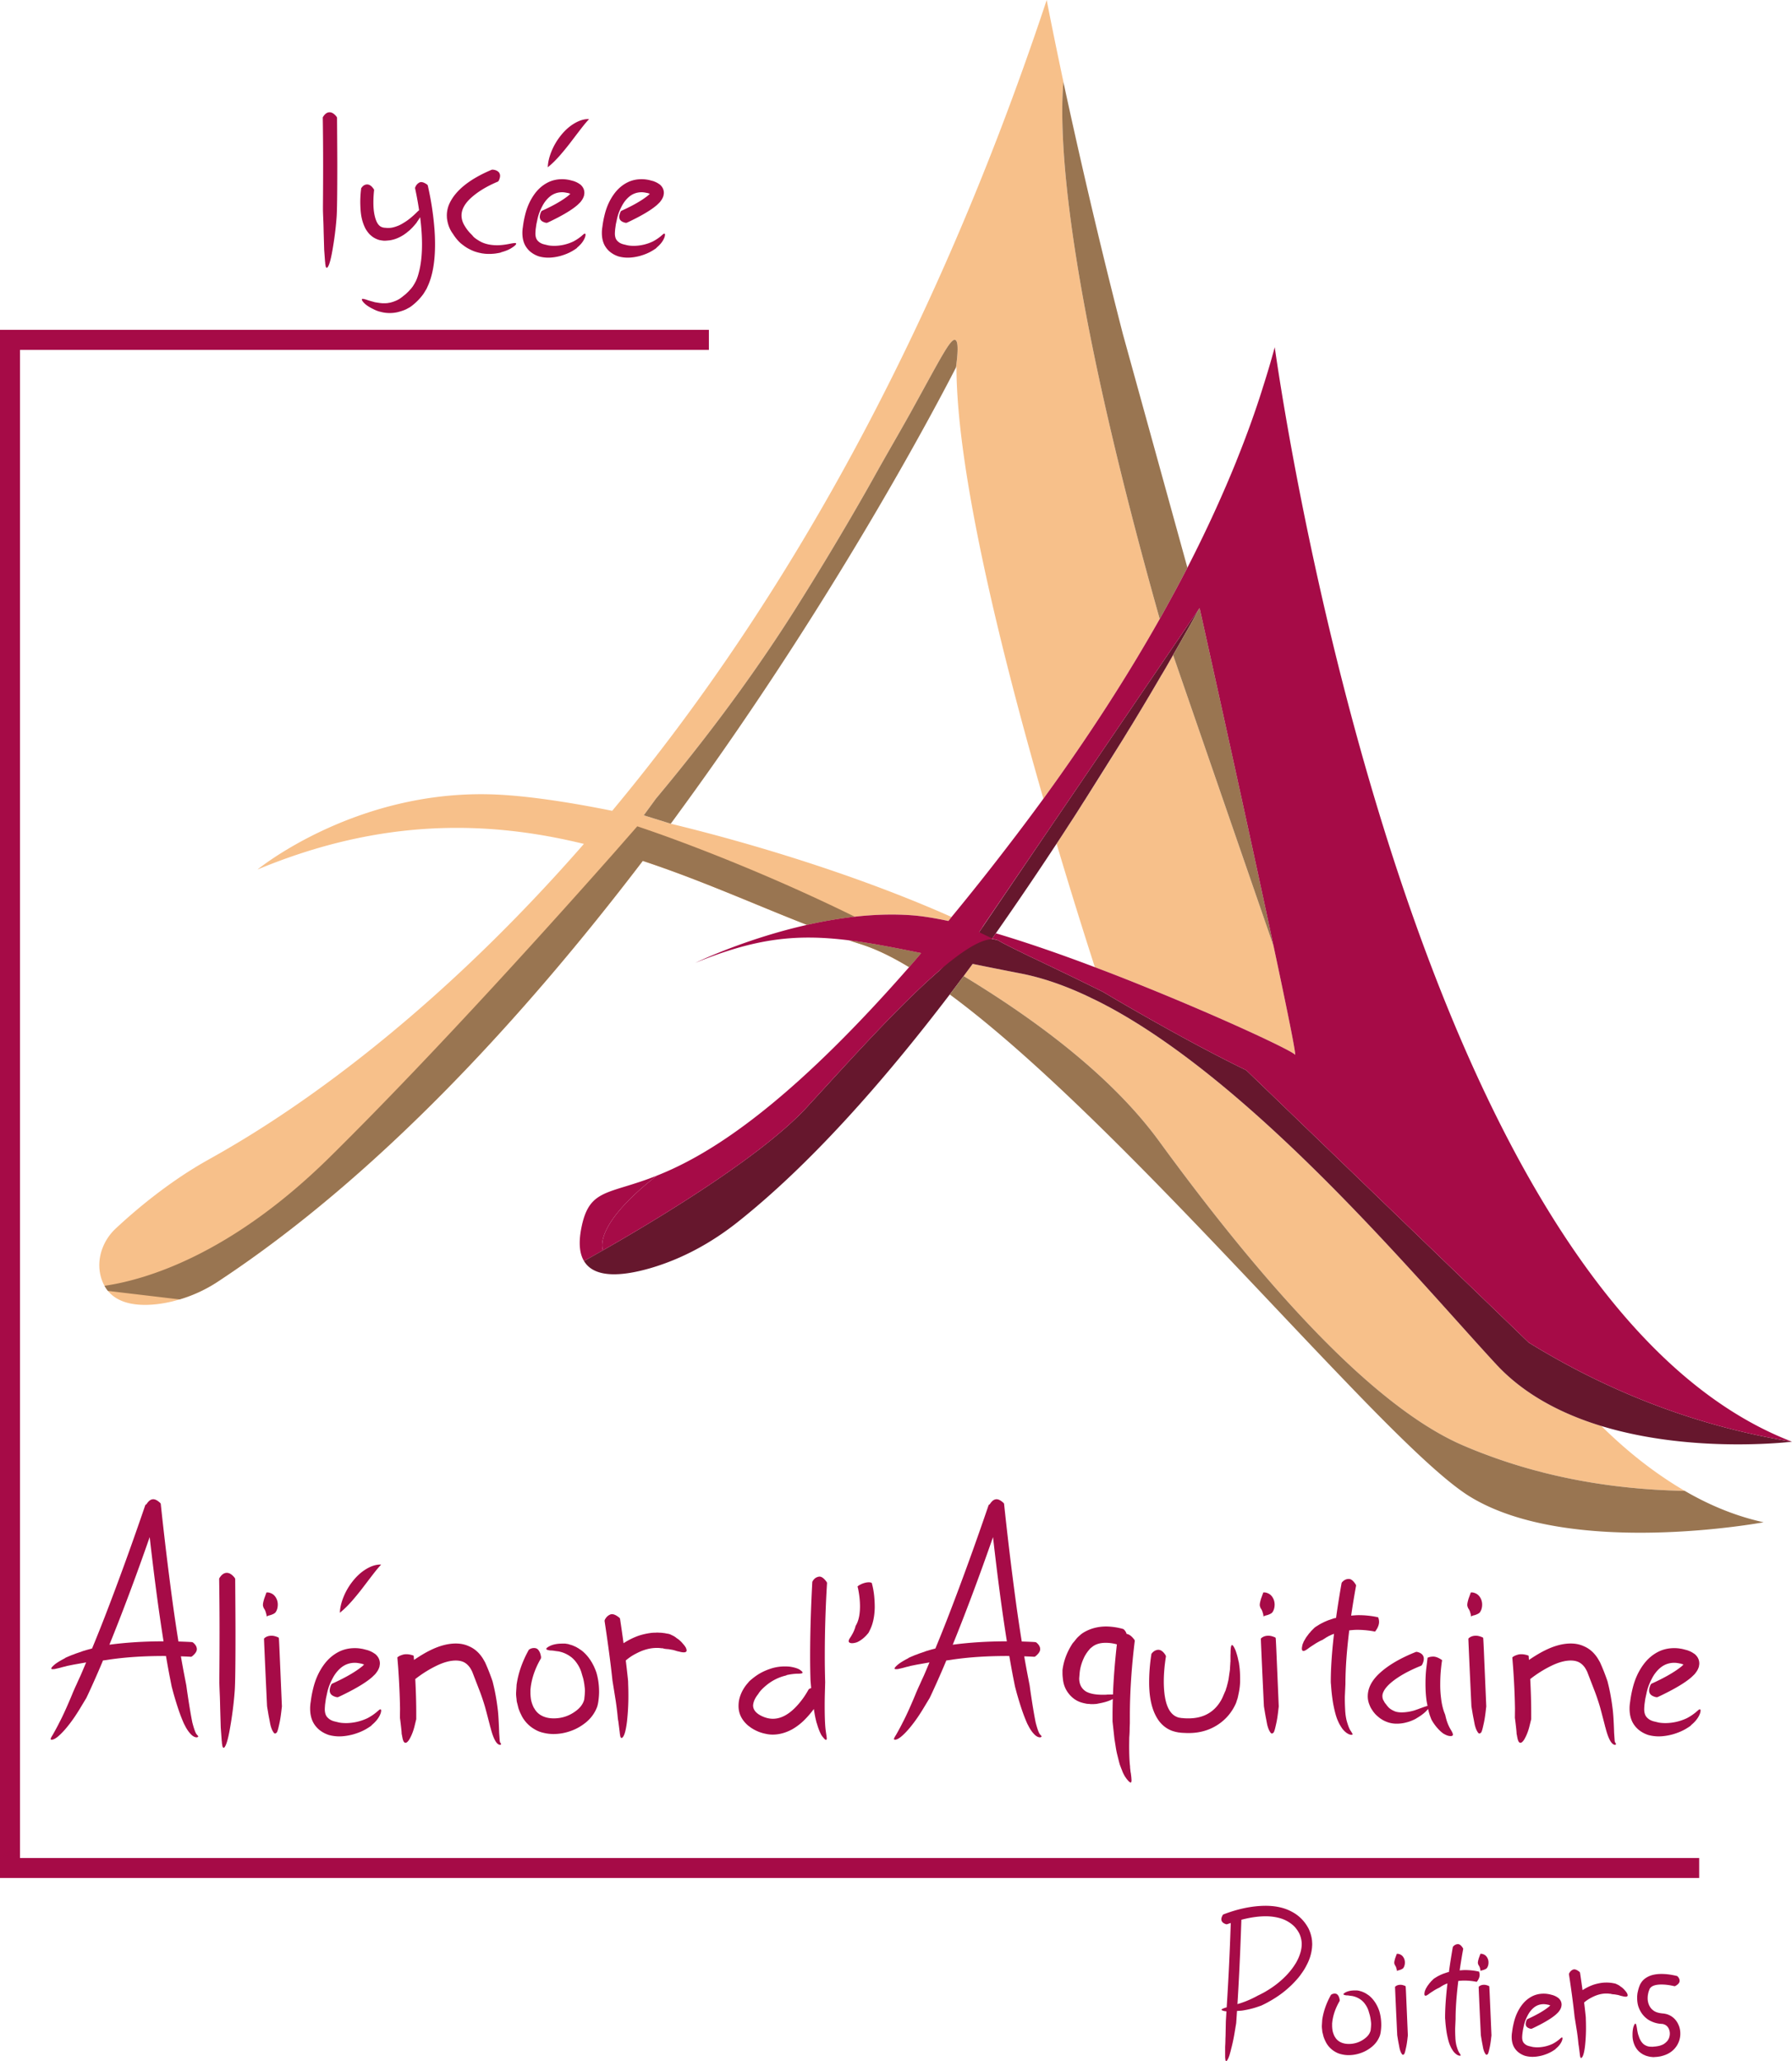 <svg xmlns="http://www.w3.org/2000/svg" width="600" height="689.803" viewBox="0 0 600 689.803"><path d="M288.288 316.028c4.885 1.54 10.306 4.15 16.094 7.663 1.339-1.54 2.71-3.112 4.049-4.718-9.235-1.874-17.031-3.413-24.225-4.283 1.372.468 2.744.903 4.082 1.338zM388.3 207.15C356.412 93.989 354.505 45.773 356.044 27.404v-.067C352.364 10.038 350.456 0 350.456 0c-41.255 124.203-95.527 211.433-145.483 271.36-14.722-2.978-27.738-4.852-37.575-5.388C119.918 263.362 86.224 291 86.224 291c41.825-17.399 77.493-16.328 109.28-8.565C133.369 353.57 79.733 382.48 68.959 388.569c-12.95 7.328-24.058 16.83-30.214 22.586-4.551 4.25-6.692 10.774-4.819 16.696.301.904.636 1.74 1.071 2.476.335.636.736 1.205 1.138 1.707 3.814 4.617 10.606 5.152 16.863 4.383a42.919 42.919 0 0 0 7.127-1.54 47.963 47.963 0 0 0 13.117-6.156c53.468-35.267 102.186-88.434 141.97-140.598 19.54 6.457 37.642 14.655 54.974 21.414a147.442 147.442 0 0 1 15.994-2.744h.033c6.324-.702 12.782-.937 19.14-.468 3.546.268 7.628.937 12.179 1.907a37.67 37.67 0 0 0 1.07-1.338c-29.01-12.916-63.606-23.857-94.022-31.218l-9.034-2.811 4.116-5.621c22.083-26.4 36.94-48.082 46.409-63.039 15.492-24.492 26.533-44.468 26.533-44.468 3.982-7.16 8.131-14.22 12.113-21.347 10.071-18.202 13.484-25.162 15.09-24.627.77.268 1.238 2.209.268 9.202l.167-.335c0 35.535 15.191 96.365 29.11 144.68 15.66-21.514 28.475-41.623 38.947-60.16zm167.902 286.784c-6.826-4.684-13.518-10.272-20.042-16.696h-.034c-4.584-1.405-9.134-3.112-13.518-5.186-8.063-3.815-15.525-8.834-21.682-15.492-26.466-28.608-79.868-92.885-130.025-119.787h-.033a101.638 101.638 0 0 0-5.722-2.877l-.033-.034c-7.997-3.848-15.86-6.625-23.49-8.097a1507.019 1507.019 0 0 1-15.96-3.179c-1.003 1.372-2.007 2.71-3.01 4.083 25.763 15.592 50.189 34.296 65.58 55.443 28.71 39.315 52.097 65.146 71.103 81.407 11.811 10.105 21.916 16.53 30.582 20.244a158.464 158.464 0 0 0 8.13 3.245c16.965 6.324 38.78 11.443 66.05 11.945a119.731 119.731 0 0 1-7.896-5.019zM380.637 239.807c-.87 1.438-1.74 2.91-2.677 4.383-.736 1.204-1.505 2.476-2.275 3.714a1146.106 1146.106 0 0 1-12.38 19.708c-.569.87-1.138 1.773-1.706 2.677a356.298 356.298 0 0 1-3.882 6.022c-.602.937-1.204 1.874-1.84 2.844l-2.108 3.213a1884.036 1884.036 0 0 0 12.815 41.323 644.268 644.268 0 0 1 16.094 6.29c27.07 10.908 49.956 21.682 50.893 22.987.502.67-1.406-9.068-4.517-23.89-.803-3.815-1.673-7.964-2.61-12.38l-33.66-97.469-.704 1.205a235.515 235.515 0 0 1-3.212 5.52c-.067.067-.1.168-.167.268a368.358 368.358 0 0 1-1.84 3.145 760.228 760.228 0 0 1-6.224 10.44z" fill="#f7c08a"/><path d="M201.895 418.449a542.1 542.1 0 0 1-6.358 3.58c-1.438-2.376-1.873-5.889-.936-10.807 2.61-13.686 8.933-11.243 25.328-17.768-22.016 17.165-18.034 24.995-18.034 24.995z" fill="#a60b47"/><path d="M511.867 449.332l-94.524-91.077-.1-.067-.034-.034c-21.682-10.506-47.915-26.199-47.915-26.199-9.301-4.617-17.8-8.666-24.191-11.71-.034-.034-.067-.034-.1-.034-5.153-2.51-8.9-4.35-10.507-5.32-.686-.41-1.527-.533-2.45-.507l.175-.296c.134-.201.267-.402.401-.57.268-.4.536-.769.803-1.17a1269.862 1269.862 0 0 0 22.452-33.193c.636-.97 1.238-1.907 1.84-2.844a356.298 356.298 0 0 0 3.882-6.022c.568-.904 1.137-1.807 1.706-2.677 3.547-5.621 7.83-12.414 12.38-19.708.77-1.238 1.54-2.51 2.275-3.714.937-1.472 1.807-2.945 2.677-4.383a760.227 760.227 0 0 0 6.224-10.44 368.36 368.36 0 0 0 1.84-3.145c.067-.1.1-.2.167-.268 1.104-1.84 2.175-3.68 3.212-5.52 1.54-2.677 2.911-5.053 4.083-7.161 3.178-5.554 5.052-9 5.42-9.67l-5.688 8.298-4.417 6.492-39.482 58.019-22.987 33.828c-.235.368-.502.77-.77 1.137l-.402.603-13.5 13.02.013-.006a201.322 201.322 0 0 0-3.31 2.946c-13.149 11.978-28.875 29.578-40.92 42.661-16.597 18.035-56.815 41.524-74.583 51.428 3.58 6.023 13.317 4.986 22.385 2.342 10.473-3.078 20.143-8.365 28.742-15.124 24.46-19.306 49.12-47.278 71.336-76.422 1.573-2.041 3.112-4.115 4.651-6.156 1.004-1.372 2.008-2.71 3.012-4.083a1507.021 1507.021 0 0 0 15.96 3.179c7.629 1.472 15.492 4.25 23.489 8.097l.033.034c1.874.87 3.815 1.84 5.722 2.877h.033c50.157 26.902 103.559 91.179 130.025 119.787 6.157 6.658 13.619 11.677 21.682 15.492 4.384 2.074 8.934 3.78 13.518 5.186h.034c30.75 9.369 63.841 5.253 63.841 5.253-34.33-5.52-63.942-18.236-88.133-33.159z" fill="#66172d"/><path d="M221.77 279.457c-5.354-1.908-8.399-2.911-8.399-2.911s-2.777 3.178-7.561 8.632c-16.898 19.106-59.09 66.284-95.395 102.086-33.392 32.925-61.9 41.09-75.418 43.063.335.636.736 1.205 1.138 1.707l23.99 2.844a47.963 47.963 0 0 0 13.117-6.157c53.468-35.267 102.186-88.434 141.97-140.598 19.54 6.457 37.642 14.655 54.974 21.414a147.442 147.442 0 0 1 15.994-2.744c-27.337-13.45-52.03-22.886-64.41-27.336zm66.518 36.571c4.885 1.54 10.306 4.15 16.094 7.663 1.339-1.54 2.71-3.112 4.049-4.718-9.235-1.874-17.031-3.413-24.225-4.283 1.372.468 2.744.903 4.082 1.338zm275.81 182.925c-27.27-.502-49.086-5.621-66.05-11.945a158.464 158.464 0 0 1-8.131-3.245c-8.666-3.715-18.77-10.139-30.582-20.244-19.006-16.261-42.394-42.092-71.102-81.407-15.392-21.147-39.818-39.851-65.582-55.443-1.539 2.04-3.078 4.115-4.65 6.156 40.452 29.813 93.754 89.304 132.5 129.49 7.797 8.13 15.024 15.458 21.415 21.581 8.23 7.897 15.124 13.82 20.176 16.931 33.66 20.712 98.405 8.633 98.405 8.633-9.034-1.975-17.834-5.521-26.4-10.507zm-335.97-228.129c54.07-74.013 88.802-141.703 91.914-147.759.033-.033.033-.067.033-.1.97-6.993.502-8.934-.268-9.202-1.606-.535-5.019 6.425-15.09 24.627-3.982 7.127-8.13 14.187-12.113 21.347 0 0-11.041 19.976-26.533 44.468-9.47 14.957-24.326 36.639-46.409 63.039l-4.116 5.621 9.034 2.81c1.205-1.605 2.376-3.245 3.547-4.851zm165.09-72.608a501.953 501.953 0 0 0 4.35-8.231l-21.515-77.861-.033-.1c-9.001-34.966-15.66-64.645-19.976-84.62-1.539 18.369.368 66.585 32.255 179.746a658.233 658.233 0 0 0 4.92-8.934zm-.435 21.013l33.66 97.469c-9.2-43.13-24.023-109.782-24.76-113.095-.033-.1-.033-.134-.033-.134l-.067.1v.034c-.368.67-2.242 4.116-5.42 9.67a2877.6 2877.6 0 0 1-3.38 5.956z" fill="#997551"/><path d="M286.462 544.174l-.065.294a11.372 11.372 0 0 1-1.318 2.931l-.066.134-.658 1.02c-.133.307-.198.539-.198.693 0 .415.351.647 1.054.689.482 0 .956-.075 1.416-.229h.033c.065 0 .284-.088.659-.264 1.053-.55 2.03-1.327 2.93-2.337l.56-.66.362-.725c1.075-2.062 1.647-4.63 1.712-7.705 0-3.16-.328-5.895-.987-8.198v-.066l-.165-.065a2.228 2.228 0 0 0-.823-.134c-.703 0-1.46.167-2.273.497-.723.326-1.196.6-1.415.82l-.1.101.166.624c.438 2.088.658 4.085.658 5.993 0 2.568-.407 4.61-1.219 6.127l-.263.46zm-9.63-14.622a.55.55 0 0 0-.117-.196c-.835-1.14-1.612-1.712-2.338-1.712-.13 0-.263.023-.395.065-.768.176-1.382.637-1.843 1.382-.067.088-.12.21-.165.363-.484 9.022-.725 17.276-.725 24.762 0 2.963.044 5.721.132 8.266l.198 2.304c.006.063.013.116.02.178-.194.062-.387.121-.58.217a.684.684 0 0 0-.231.2h-.033c-1.295 2.369-2.843 4.457-4.643 6.254-2.415 2.395-4.862 3.591-7.342 3.591-1.208 0-2.46-.307-3.755-.921-1.91-.925-2.864-2.108-2.864-3.559.087-1.186.615-2.392 1.58-3.62l.296-.428c.418-.68 1.175-1.494 2.273-2.438 1.998-1.712 4.247-2.875 6.75-3.49.242-.065.363-.11.363-.134l-.034-.032c1.47-.308 2.728-.461 3.77-.461s1.566-.121 1.566-.363c0-.196-.242-.47-.726-.82-.593-.464-1.603-.823-3.029-1.088-.549-.111-1.307-.163-2.272-.163-1.273 0-2.58.173-3.918.526-2.284.656-4.27 1.614-5.96 2.865-.967.722-1.659 1.304-2.075 1.745l-.263.327c-1.384 1.539-2.338 3.26-2.866 5.172-.219.81-.328 1.69-.328 2.634 0 2.503 1.063 4.676 3.194 6.519l.889.66a13.294 13.294 0 0 0 5.038 2.108 10.15 10.15 0 0 0 2.304.26c2.174 0 4.359-.59 6.553-1.777a19.705 19.705 0 0 0 4.182-3.228 31.422 31.422 0 0 0 3.051-3.565c.165 1.05.333 2.034.506 2.876.307 1.34.482 2.01.526 2.01.417 1.492.912 2.763 1.482 3.819.219.35.57.787 1.054 1.317l.165.163c.153.088.274.13.363.13.151 0 .23-.14.23-.427 0-.177-.023-.415-.067-.722l-.263-1.814c-.242-1.69-.363-4.476-.363-8.362 0-1.097.012-2.195.034-3.293l.131-4.676a286.69 286.69 0 0 1-.13-8.728c0-8.185.251-16.354.756-24.497a2.728 2.728 0 0 1-.082-.2zm31.232 34.015a52.984 52.984 0 0 0-.889 1.944l-.428.987c-.395 1.01-1.13 2.735-2.205 5.17-.944 2.107-1.724 3.734-2.338 4.875l-.363.725a96.317 96.317 0 0 1-1.91 3.49c-.044.042-.176.261-.395.657a.278.278 0 0 1-.033.101.647.647 0 0 1-.098.13c-.046.131-.067.262-.067.396 0 .13.11.196.33.196.943 0 2.392-1.098 4.346-3.29 1.712-1.954 3.38-4.271 5.006-6.95l2.305-3.82c.066-.177.142-.34.23-.494a314.718 314.718 0 0 0 4.972-11.194c.105-.25.213-.527.318-.779l.406-.045.725-.098 1.482-.232.263-.032c5.27-.726 11.064-1.088 17.389-1.088.292 0 .541.01.828.01.402 2.339.805 4.604 1.21 6.708l.693 3.49.56 2.107c1.054 3.735 2.041 6.718 2.963 8.956.483 1.167.745 1.745.79 1.745.638 1.34 1.373 2.428 2.206 3.261.637.637 1.274.954 1.912.954.173-.042.294-.091.362-.147.066-.055.098-.104.098-.147a.319.319 0 0 0-.098-.232l-.496-.558c-.396-.572-.856-1.88-1.383-3.918-.548-2.745-1.153-6.388-1.81-10.934l-.2-1.447-.855-4.415a377.47 377.47 0 0 1-.959-5.324c1.163.042 2.317.086 3.364.155.088 0 .17-.026.248-.082.075-.055.124-.081.147-.081 1.052-.856 1.582-1.647 1.582-2.372 0-.504-.177-1-.53-1.48-.438-.53-.77-.82-1.003-.876-.229-.053-1.653-.125-4.264-.213l-.367-.007a553.07 553.07 0 0 1-2.038-13.756 1142.1 1142.1 0 0 1-3.883-32.303c0-.088-.079-.209-.232-.363-.857-.79-1.613-1.186-2.271-1.186-.594 0-1.138.268-1.63.807-.336.367-.515.624-.623.833-.07.053-.15.077-.218.138a.532.532 0 0 0-.23.264c-4.303 12.6-8.66 24.631-13.072 36.09a491.412 491.412 0 0 1-4.72 11.808l-.384.113a39.81 39.81 0 0 0-1.91.526c-.176.065-.362.12-.56.163-.286.089-.56.187-.824.298l-1.744.591-.922.363c-.176.046-.495.166-.956.362-1.163.484-1.745.749-1.745.791h.033l-.098.066c-1.274.66-2.305 1.274-3.096 1.843-.965.77-1.45 1.297-1.45 1.581 0 .176.187.255.561.232l.526-.033 1.713-.395 1.186-.33c.44-.088.921-.21 1.449-.363l1.975-.395 4.116-.726c.038-.003.102-.012.142-.016-.63 1.471-1.255 2.998-1.887 4.43-.791 1.713-1.208 2.635-1.252 2.765zm24.42-49.136c1.521 13.434 3.067 25.063 4.639 34.88h-.013c-6.39 0-12.394.372-18.014 1.117l-.101.016c4.388-10.816 8.88-22.79 13.488-36.013zM151.66 78.271l.263.408a15.54 15.54 0 0 0 1.844 2.284l.47.44c.33.272.79.623 1.375 1.053l.85.556h.029c.057.039.106.068.145.088.04.02.108.059.206.118.096.058.214.115.351.174l.497.265c.118.04.235.087.351.145.118.06.265.118.44.177v.03c.722.252 1.26.42 1.61.496.097.04.448.118 1.054.235.077.04.332.077.76.116l.147.03c.39.039.673.063.85.073.175.01.673.015 1.493.015.116 0 .234-.01.351-.03l.556-.029.175-.03c.137 0 .254-.01.352-.029 1.327-.194 1.99-.341 1.99-.44 1.464-.388 2.636-.877 3.513-1.462.995-.625 1.493-1.093 1.493-1.406 0-.136-.157-.204-.469-.204-.292 0-.83.078-1.609.233-1.64.333-3.055.498-4.244.498-2.422 0-4.421-.478-6.003-1.434-1.19-.702-1.94-1.287-2.253-1.756l-.38-.41c-.86-.82-1.611-1.767-2.255-2.84-.722-1.152-1.083-2.331-1.083-3.542 0-1.795.879-3.581 2.635-5.357 2.36-2.304 5.551-4.294 9.572-5.972.098-.098.155-.166.175-.205a.193.193 0 0 1 .088-.089c.293-.643.44-1.19.44-1.638 0-.39-.128-.771-.38-1.142-.509-.546-1.202-.848-2.08-.907h-.205l-.145.03c-7.26 3.063-11.945 6.771-14.053 11.124a9.597 9.597 0 0 0-.965 4.244l.03.762c.233 2.068.906 3.844 2.019 5.327zm25.879 5.941a8.881 8.881 0 0 0 3.044 1.64l.645.146c.78.155 1.56.234 2.341.234 1.23 0 2.567-.185 4.011-.556 1.6-.449 2.985-1.024 4.156-1.727.995-.604 1.494-.955 1.494-1.053h-.03c1.268-1.035 2.137-2.137 2.606-3.309.155-.39.234-.732.234-1.024 0-.253-.079-.38-.234-.38-.137 0-.38.164-.732.496a.601.601 0 0 0-.206.176 15.386 15.386 0 0 1-2.898 1.96 15.035 15.035 0 0 1-6.498 1.465c-.996-.018-1.767-.107-2.313-.263l-.85-.205c-.877-.196-1.58-.557-2.107-1.083-.409-.37-.683-.86-.819-1.464a4.96 4.96 0 0 1-.117-1.083c0-.273.03-.761.088-1.464l.234-1.668.35-1.61c.274-1.406.801-2.85 1.582-4.334.624-1.248 1.425-2.301 2.4-3.16 1.23-1.074 2.673-1.61 4.333-1.61.371 0 .858.057 1.464.175l.175.044c.039.01.093.014.162.014.068 0 .258.06.57.175h.059c.02.02.107.05.263.089v.029l-.468.469c-2.07 1.697-5.094 3.444-9.075 5.24a.99.99 0 0 0-.175.205.39.39 0 0 1-.059.087c-.292.665-.44 1.23-.44 1.699 0 .8.41 1.376 1.23 1.727.429.194.81.292 1.141.292.137 0 1.3-.557 3.485-1.668 3.044-1.581 5.308-3.026 6.792-4.333l.848-.82c0-.02.02-.044.058-.073a.554.554 0 0 0 .118-.13c.312-.411.487-.656.526-.733a4.92 4.92 0 0 0 .644-1.464c0-.098.01-.19.03-.28a2.381 2.381 0 0 0 .058-.54c0-1.093-.459-2.029-1.376-2.81l-.321-.206a5.647 5.647 0 0 0-.513-.322.784.784 0 0 1-.16-.086 6.882 6.882 0 0 0-.703-.324l-.088-.028c-.273-.117-.435-.176-.484-.176s-.083-.01-.101-.03l-.673-.174c-.508-.138-.86-.216-1.056-.236a11.037 11.037 0 0 0-1.96-.174c-1.698 0-3.25.341-4.655 1.024-1.737.86-3.22 2.108-4.45 3.746-1.56 2.09-2.673 4.539-3.337 7.35a31.503 31.503 0 0 0-.703 3.834 11.557 11.557 0 0 0-.175 2.02c0 1.502.272 2.82.82 3.951a7.55 7.55 0 0 0 1.815 2.313zm200.695 494.141l.066-1.647v-2.47c0-7.748.548-16.122 1.646-25.124a.509.509 0 0 1-.049-.164.31.31 0 0 0-.081-.163c-.046-.046-.069-.079-.069-.101-.872-1.15-1.718-1.753-2.537-1.863a3.376 3.376 0 0 0-.819-1.395 5.864 5.864 0 0 0-.28-.232.223.223 0 0 0-.115-.033 22.028 22.028 0 0 0-5.565-.823c-2.13 0-4.107.385-5.927 1.153-1.252.55-2.196 1.118-2.833 1.712l-.66.592-.396.395c-.326.396-.646.79-.954 1.186l-.493.559c-1.889 2.856-3.03 5.862-3.424 9.025v1.085c0 .46.042 1.042.13 1.745.2 2.372 1.163 4.391 2.899 6.058.986.925 2.097 1.571 3.326 1.944.46.13.751.21.872.232.121.02.38.075.775.163l.624.066c.242 0 .493.023.758.065h1.088a6.27 6.27 0 0 1 .624-.033l.2-.032c.372-.043.558-.075.558-.098 1.82-.307 3.294-.726 4.411-1.252.223-.102.4-.195.585-.29-.054 1.792-.091 3.566-.091 5.296v2.206l.627 5.76.526 3.327c.046.264.089.506.131.725.046.22.088.435.134.64.042.21.235.99.575 2.34.34 1.35.533 2.013.575 1.993.134.396.275.778.428 1.15l.2.494c.241.703.614 1.45 1.12 2.242l.066.065c.196.33.477.693.84 1.085.362.395.64.604.84.627.195 0 .293-.265.293-.79l-.065-.955c-.043-.372-.098-.823-.163-1.35l-.098-.46a13.086 13.086 0 0 0-.102-.892 7.18 7.18 0 0 1-.065-.987c-.196-1.513-.294-3.842-.294-6.98l.032-2.669c.085-1.03.131-2.072.131-3.127zm-5.588-11.258l-1.888.03c-.154.043-.68.066-1.578.066-2.418 0-4.27-.363-5.565-1.088-1.516-.964-2.274-2.434-2.274-4.411l.13-1.582c.154-1.973.749-3.96 1.781-5.96l.526-.856.298-.395c0-.043.186-.285.559-.722.176-.223.33-.396.46-.53.043-.02.177-.13.396-.327l.065-.035c1.14-.987 2.69-1.48 4.643-1.48 1.31 0 2.555.185 3.754.517-.664 5.855-1.105 11.453-1.307 16.773zm-152.766-15.578c.681 0 1.163.032 1.449.098.505 0 .8.045.889.134l.626.098.658.065c.154 0 .29.01.412.033.12.022.5.088 1.137.196.394.068.91.209 1.547.428.087 0 .147.013.181.036.033.02.082.036.147.049.067.01.128.02.182.032.055.01.093.017.116.017h.032c.659.196 1.22.294 1.68.294.635 0 .954-.22.954-.657 0-.242-.11-.591-.328-1.055h-.033c-.132-.262-.353-.57-.66-.922l-.591-.69a10.385 10.385 0 0 0-1.285-1.153 3.07 3.07 0 0 1-.593-.412 5.903 5.903 0 0 0-.921-.607l-1.088-.53-.494-.163c-.153 0-.286-.023-.395-.065l-.626-.098a1.4 1.4 0 0 0-.428-.085 4.009 4.009 0 0 1-.591-.082h-.1a9.908 9.908 0 0 0-1.12-.065.7.7 0 0 1-.23-.033c-.418 0-.702.01-.856.033h-.692c-.044.022-.187.032-.428.032-1.448.154-2.887.451-4.314.889-1.961.66-3.719 1.555-5.34 2.604a508.558 508.558 0 0 0-1.18-8.201l-.065-.131c-.088-.154-.154-.232-.198-.232-.944-.768-1.756-1.153-2.436-1.153-.263 0-.516.068-.758.199-.702.33-1.251.898-1.647 1.712a1.1 1.1 0 0 0-.065.395c1.163 7.64 2.042 14.27 2.635 19.89l1.12 6.98c.262 1.823.453 3.365.576 4.626.12 1.262.203 1.892.247 1.892l.46 3.657.033.163v.2c.021.11.038.225.05.346.01.12.027.225.048.31a.865.865 0 0 1 .034.2c.087.568.24.856.461.856l.165-.033c.724-.418 1.284-2.261 1.678-5.532.307-2.833.462-5.597.462-8.3 0-1.689-.022-2.983-.067-3.885l-.032-1.316a328.886 328.886 0 0 0-.774-6.863 16.605 16.605 0 0 1 3.54-2.359c2.326-1.228 4.599-1.842 6.816-1.842zM204.15 84.212a8.88 8.88 0 0 0 3.044 1.64l.645.146c.78.155 1.56.234 2.341.234 1.23 0 2.567-.185 4.011-.556 1.6-.449 2.985-1.024 4.156-1.727.995-.604 1.494-.955 1.494-1.053h-.03c1.268-1.035 2.137-2.137 2.606-3.309.155-.39.234-.732.234-1.024 0-.253-.079-.38-.234-.38-.137 0-.38.164-.732.496a.6.6 0 0 0-.206.176 15.389 15.389 0 0 1-2.898 1.96 15.035 15.035 0 0 1-6.498 1.465c-.996-.018-1.767-.106-2.313-.263l-.85-.205c-.877-.196-1.58-.557-2.107-1.083-.409-.37-.683-.86-.819-1.464a4.956 4.956 0 0 1-.117-1.083c0-.273.03-.761.088-1.464l.234-1.668.35-1.61c.274-1.406.801-2.85 1.582-4.334.624-1.248 1.425-2.301 2.4-3.16 1.23-1.074 2.673-1.61 4.333-1.61.371 0 .858.057 1.464.175l.175.044c.04.01.093.014.162.014.068 0 .258.06.57.175h.059c.02.02.107.05.263.089v.029l-.468.469c-2.07 1.697-5.094 3.444-9.075 5.24a.988.988 0 0 0-.175.205.39.39 0 0 1-.059.087c-.292.665-.44 1.23-.44 1.699 0 .8.41 1.376 1.23 1.727.429.194.81.292 1.141.292.137 0 1.3-.557 3.485-1.668 3.044-1.581 5.308-3.026 6.792-4.333l.848-.82c0-.02.02-.044.058-.073a.555.555 0 0 0 .118-.13c.312-.411.487-.656.526-.733.293-.45.508-.938.644-1.464 0-.098.01-.19.03-.28a2.38 2.38 0 0 0 .058-.54c0-1.093-.459-2.029-1.376-2.81l-.321-.206a5.647 5.647 0 0 0-.513-.322.786.786 0 0 1-.16-.086 6.876 6.876 0 0 0-.703-.324l-.088-.028c-.273-.117-.435-.176-.484-.176s-.083-.01-.101-.03l-.673-.174c-.508-.138-.86-.216-1.056-.236a11.036 11.036 0 0 0-1.96-.174c-1.698 0-3.25.341-4.655 1.024-1.737.86-3.22 2.108-4.45 3.746-1.56 2.09-2.673 4.539-3.336 7.35a31.503 31.503 0 0 0-.703 3.834 11.563 11.563 0 0 0-.176 2.02c0 1.502.272 2.82.82 3.951a7.55 7.55 0 0 0 1.815 2.313zm254.692 487.096c.199.373.418.735.66 1.085l.33.493.46.562c.308.373.788.824 1.448 1.35.284.242.637.483 1.052.722.023 0 .036.013.036.036 1.513.876 3.104 1.317 4.774 1.317.922 0 1.787-.088 2.601-.265.899-.196 1.663-.421 2.287-.676.628-.252 1.088-.461 1.386-.624.294-.164.431-.249.408-.249 1.32-.768 2.366-1.535 3.147-2.303.32-.316.532-.574.721-.82.229 1.017.484 1.918.775 2.663l.33.856.2.362c.48.837 1.052 1.637 1.712 2.405.768.88 1.49 1.546 2.173 2.01l.196.098c.833.483 1.572.712 2.206.69h.134c.395-.043.59-.207.59-.494 0-.307-.218-.823-.656-1.546-.66-1.055-1.176-2.241-1.549-3.558a.39.39 0 0 0-.049-.163.516.516 0 0 1-.049-.232l-.166-.592a.698.698 0 0 0-.033-.183.63.63 0 0 1-.033-.163c0-.033-.032-.137-.098-.314l-.098-.229a1.382 1.382 0 0 0-.134-.362c-.173-.438-.366-1.059-.575-1.86a21.702 21.702 0 0 1-.51-2.816 34.358 34.358 0 0 1-.297-4.676c0-1.889.079-3.594.232-5.12.154-1.526.284-2.53.395-3.013v-.065c-.022 0-.049-.03-.085-.085-.032-.053-.068-.082-.114-.082-.967-.657-1.856-1.01-2.666-1.052-.79 0-1.438.12-1.944.363a.105.105 0 0 0-.066.098l-.395 3.293c-.196 1.578-.294 3.36-.294 5.333 0 1.954.108 3.764.327 5.434.102.738.234 1.343.358 1.987-.363.08-.935.257-1.904.614-.065.023-.12.046-.167.065a.276.276 0 0 1-.13.033 39 39 0 0 1-2.405.856c-1.425.395-2.787.595-4.081.595-.857 0-1.592-.111-2.206-.33-1.12-.461-1.921-1-2.405-1.615a2.193 2.193 0 0 0-.265-.297l-.098-.13v-.033l-.493-.624a2.226 2.226 0 0 1-.363-.562c-.045-.085-.088-.17-.13-.245a3.123 3.123 0 0 0-.134-.216.927.927 0 0 1-.082-.147c-.01-.033-.023-.065-.033-.098a.319.319 0 0 1-.016-.085c-.13-.261-.196-.647-.196-1.15 0-.441.14-.945.428-1.516.568-1.14 1.69-2.35 3.359-3.62 2.411-1.824 5.496-3.48 9.25-4.974l.265-.33c.373-.726.559-1.382.559-1.974 0-.856-.415-1.506-1.252-1.944-.503-.242-.93-.363-1.284-.363l-.13.033c-5.732 2.284-10.055 4.928-12.976 7.937-2.085 2.196-3.127 4.5-3.127 6.914 0 1.056.232 2.098.693 3.127l.196.464zm33.59-30.297a.618.618 0 0 1 .115-.081c.055-.033.202-.082.444-.147l.163-.098c.464-.089.837-.2 1.121-.33l.098-.033c.373-.154.66-.307.856-.46l.232-.2.196-.298c.396-.656.595-1.447.595-2.369 0-.526-.088-1.042-.265-1.548-.395-1.03-1-1.745-1.81-2.14-.506-.242-.954-.363-1.35-.363h-.362l-.79 2.173a.29.29 0 0 1-.034.134.276.276 0 0 0-.032.13c-.22.749-.33 1.33-.33 1.745 0 .177.023.33.065.46l.2.596.163.228c.176.288.28.477.314.579.032.098.065.18.098.245.032.065.058.13.081.199.046.219.088.382.134.493l.066.164v.065c.065.288.098.46.098.53 0 .173-.013.274-.033.294l-.033.032zm26.964 16.498c2.438-1.186 4.61-1.777 6.522-1.777.941 0 1.778.153 2.503.46.899.396 1.69 1.098 2.37 2.108a.92.92 0 0 0 .097.196c.2.31.386.66.562 1.055l2.569 6.653a75.276 75.276 0 0 1 1.646 4.905c.22.748.788 2.908 1.713 6.486.065.33.107.484.13.46.987 3.932 2.085 5.895 3.294 5.895.173-.042.261-.14.261-.294 0-.068-.032-.143-.098-.232-.13-.13-.241-.372-.33-.725l-.196-2.764c-.088-2.899-.219-5.29-.395-7.18-.353-3.117-.833-5.97-1.448-8.56l-.362-1.484a68.702 68.702 0 0 0-2.503-6.355 42.357 42.357 0 0 0-.758-1.317c-1.229-1.931-2.778-3.29-4.644-4.081-1.316-.615-2.787-.922-4.41-.922-2.634 0-5.49.755-8.562 2.271-1.773.864-3.59 1.986-5.426 3.226l-.106-1.383c0-.02-.013-.033-.036-.033a.785.785 0 0 1-.196-.098c-.813-.264-1.549-.395-2.205-.395-.353 0-.68.033-.987.098-.902.242-1.54.526-1.912.856-.088.046-.13.098-.13.167l.261 3.258c.353 4.94.562 9.55.627 13.831l-.032 3.062.13.954c.265 2.173.406 3.506.428 4.003.023.493.056.728.098.706.154 1.032.324 1.741.51 2.124.186.385.412.578.677.578a.936.936 0 0 0 .493-.167c.284-.242.493-.47.627-.69.066-.087.125-.176.18-.264.056-.088.105-.176.147-.265.726-1.294 1.284-2.797 1.68-4.509l.496-2.01v-1.976c0-3.532-.111-7.357-.33-11.474.015-.01.054-.006.066-.018a39.219 39.219 0 0 1 6.98-4.379zm-26.735 13.534l.395 2.373c.111.657.232 1.303.363 1.94.265 1.429.405 2.14.428 2.14.242.922.54 1.638.889 2.141.2.353.405.526.627.526.108 0 .275-.091.494-.278s.483-1.006.79-2.453c.22-.899.399-1.834.543-2.8.144-.965.248-1.788.313-2.468l.131-1.055-.823-19.197c-.111-2.503-.186-3.764-.229-3.787a.26.26 0 0 1-.101-.082c-.02-.033-.043-.049-.066-.049-.833-.372-1.581-.562-2.238-.562-1.01 0-1.823.288-2.437.856-.023.046-.043.072-.066.085-.023.01-.033.036-.033.082 0 .33.164 4.137.494 11.426l.526 11.162zM284.172 314.69h.034c7.194.87 14.99 2.409 24.225 4.283-1.338 1.606-2.71 3.178-4.049 4.718-36.438 41.59-60.83 58.588-77.259 66.585a100.288 100.288 0 0 1-7.194 3.178c-22.016 17.165-18.034 24.995-18.034 24.995 19.674-11.243 53.402-31.72 68.224-47.848 12.046-13.083 27.772-30.683 40.922-42.661 1.907-1.74 3.78-3.38 5.554-4.885 7.997-6.558 14.488-10.205 17.901-8.164 1.606.97 5.354 2.81 10.506 5.32.034 0 .067 0 .1.033 6.392 3.045 14.89 7.094 24.192 11.711 0 0 26.233 15.693 47.915 26.2l.033.033.1.067 94.525 91.077c24.191 14.923 53.803 27.638 88.133 33.16-124.671-47.915-168.972-336.574-173.188-366.286a294.595 294.595 0 0 1-4.049 13.652v.033c-2.375 7.595-5.286 15.693-8.766 24.325v.034c-4.484 11.075-9.87 22.987-16.43 35.735a502.064 502.064 0 0 1-4.349 8.231 657.715 657.715 0 0 1-4.919 8.934c-10.472 18.537-23.287 38.646-38.947 60.16a802.32 802.32 0 0 1-12.28 16.362 833.783 833.783 0 0 1-18.47 23.222c-.334.435-.702.903-1.07 1.338-4.55-.97-8.633-1.64-12.18-1.907-6.357-.469-12.815-.234-19.139.468h-.033a147.45 147.45 0 0 0-15.994 2.744c-19.038 4.283-34.33 11.243-37.408 12.715 20.277-8.298 33.895-9.737 51.394-7.562zm44.067-3.313c.268-.368.535-.77.77-1.137l-.034-.034 23.02-33.794 39.483-58.02 4.417-6.49 5.688-8.299.034-.067c.033 0 .033-.033.033-.033 0 .033.033.067.033.1.803 3.647 18.738 84.219 27.37 125.474 3.112 14.823 5.02 24.56 4.518 23.89-.937-1.304-23.824-12.078-50.893-22.986a644.43 644.43 0 0 0-16.094-6.29c-11.31-4.283-22.753-8.265-33.159-11.343-.267.401-.535.77-.803 1.17-.134.168-.267.369-.401.57-1.439-.703-2.911-1.406-4.384-2.108l.402-.603zm122.242 252.158c0-5.254.457-11.276 1.273-17.896.873-.094 1.75-.18 2.677-.18 1.667 0 3.36.143 5.072.427l.856.164.065-.065c.066-.023.098-.056.098-.099.507-.66.856-1.33 1.056-2.009.107-.373.163-.712.163-1.02 0-.594-.098-1.11-.297-1.548-.02-.043-.053-.066-.098-.066l-.987-.2a30.753 30.753 0 0 0-5.434-.492c-.884 0-1.695.094-2.532.154a276.59 276.59 0 0 1 1.643-10c0-.196-.042-.34-.13-.428-.749-1.228-1.517-1.843-2.308-1.843-.833 0-1.568.35-2.205 1.053-.065.065-.13.166-.196.297a319.17 319.17 0 0 0-1.856 11.685c-.219.056-.465.076-.68.137l-1.745.591a2.647 2.647 0 0 0-.428.164 1.445 1.445 0 0 1-.166.068c-.066.02-.128.043-.18.066a.318.318 0 0 0-.114.065l-.497.196-1.317.66-.46.265-1.416.889-.362.326-1.02 1.023c-.134.196-.31.405-.529.624-.13.154-.21.242-.229.265a.34.34 0 0 0-.065.098c-.023.046-.288.395-.79 1.055-.507.857-.782 1.34-.824 1.448-.023 0-.033.013-.033.033a.473.473 0 0 0-.065.199c-.265.568-.396.964-.396 1.183-.023.023-.032.055-.032.101l-.069.395c-.02.131-.033.262-.033.393 0 .549.187.823.562.823.35 0 .997-.372 1.941-1.118l.726-.493a.397.397 0 0 0 .163-.101l1.317-.856c.53-.307 1-.569 1.418-.788l.493-.232.428-.196.066-.068a.267.267 0 0 0 .098-.066.457.457 0 0 1 .134-.065l1.02-.66c.176-.066.33-.15.46-.262l1.12-.526.82-.317c-.714 6.124-1.084 11.517-1.084 16.123l.033.624.032.1c.112 1.974.34 4.072.693 6.288.438 2.395.912 4.228 1.415 5.499l.46 1.055c.243.484.41.791.497.922l.098.13c.043.131.108.242.197.33 0 .024.013.043.032.066a.339.339 0 0 1 .066.098c.199.353.483.725.856 1.12l.33.33c.219.177.385.318.493.429l.758.46.494.164c.065.046.232.065.493.065h.134c.13-.02.196-.085.196-.196 0-.11-.059-.258-.18-.444-.12-.186-.186-.291-.2-.314a1.603 1.603 0 0 1-.048-.13c-.526-.595-1.052-1.866-1.578-3.82a21.533 21.533 0 0 1-.33-1.88l-.098-1.019-.036-.758a62.649 62.649 0 0 1-.098-3.29v-.925l.199-4.28zm-27.53-22.524a.621.621 0 0 1 .115-.081c.056-.033.203-.082.445-.147l.163-.098c.464-.089.836-.2 1.12-.33l.099-.033c.372-.154.66-.307.856-.46l.232-.2.196-.298c.395-.656.595-1.447.595-2.369 0-.526-.089-1.042-.265-1.548-.396-1.03-1-1.745-1.81-2.14-.507-.242-.954-.363-1.35-.363h-.363l-.79 2.173a.29.29 0 0 1-.033.134.276.276 0 0 0-.033.13c-.219.749-.33 1.33-.33 1.745 0 .177.023.33.066.46l.199.596.163.228c.177.288.281.477.314.579a1.9 1.9 0 0 0 .098.245c.033.065.059.13.082.199.046.219.088.382.134.493l.065.164v.065c.065.288.098.46.098.53 0 .173-.013.274-.033.294l-.032.032zm.23 30.032l.395 2.373c.111.657.232 1.303.363 1.94.264 1.429.405 2.14.428 2.14.241.922.539 1.638.888 2.141.2.353.406.526.628.526.108 0 .274-.091.493-.278s.484-1.006.79-2.453c.22-.899.4-1.834.543-2.8.144-.965.249-1.788.314-2.468l.13-1.055-.823-19.197c-.11-2.503-.186-3.764-.228-3.787a.26.26 0 0 1-.102-.082c-.02-.033-.042-.049-.065-.049-.833-.372-1.582-.562-2.238-.562-1.01 0-1.824.288-2.438.856-.023.046-.042.072-.065.085-.023.01-.033.036-.033.082 0 .33.163 4.137.493 11.426l.527 11.162zM122.445 76.66c.332.528.634.958.907 1.29.118.116.186.204.206.263.428.43.858.8 1.287 1.112a7.86 7.86 0 0 0 1.669.848l.117.03c.253.098.43.151.526.161.098.01.25.035.454.074.206.039.366.062.484.072.118.011.234.024.351.044h.556c.235 0 .702-.04 1.405-.116l.235-.03c1.54-.253 3.063-.869 4.567-1.844l1.024-.732v-.03l.908-.731c.566-.528 1.04-1.01 1.42-1.45s.668-.776.863-1.01v-.029l.235-.322h-.03c.413-.57.75-1.089 1.045-1.58.41 3.227.624 6.257.624 9.075 0 3.65-.352 6.781-1.054 9.397-.39 1.56-.85 2.761-1.376 3.601-.04.077-.073.145-.103.204-.03.06-.073.133-.132.22a9.484 9.484 0 0 0-.175.279c-.118.194-.186.307-.206.336s-.086.121-.204.278a8.72 8.72 0 0 0-.337.44c-.01.017-.277.311-.805.877-.098.117-.194.22-.292.307a10.593 10.593 0 0 0-.351.337 9.329 9.329 0 0 1-1.025.878l-.614.499-.294.204c-.839.683-2.02 1.23-3.542 1.639l-.468.088c-.294.039-.44.068-.44.088-.137.02-.262.03-.38.03a.88.88 0 0 0-.263.029h-1.348l-.116-.03-.44-.029-1.17-.176-.264-.058v.028l-.555-.116a2.619 2.619 0 0 0-.484-.147 5.276 5.276 0 0 1-.542-.145c-.897-.255-1.366-.4-1.405-.44-.703-.235-1.2-.351-1.492-.351-.176 0-.265.069-.265.204 0 .177.128.43.381.761.703.88 1.854 1.698 3.455 2.46.76.39 1.443.663 2.05.82l.82.204c.837.196 1.717.294 2.633.294.897 0 1.776-.098 2.635-.294 1.307-.332 2.332-.693 3.073-1.083l1.113-.615a19.188 19.188 0 0 0 3.397-3.073l.438-.528c.468-.585.751-.975.85-1.171.292-.467.478-.78.555-.936.117-.118.282-.43.498-.936 1.737-3.591 2.606-8.374 2.606-14.345 0-1.64-.059-3.279-.177-4.918a99.755 99.755 0 0 0-2.253-14.784c0-.059-.078-.165-.235-.322-.78-.547-1.434-.82-1.96-.82-.293 0-.548.079-.762.234-.586.351-1.006.879-1.26 1.581-.039.079-.048.147-.029.205v.088c.56 2.546.983 4.955 1.34 7.298-.204.184-.355.304-.608.547-1.658 1.66-3.2 2.899-4.625 3.719a8.93 8.93 0 0 1-.966.555l-.527.265c-1.347.565-2.47.848-3.366.848h-.79l-.06-.03c-.312 0-.575-.02-.79-.058-.136 0-.38-.058-.73-.175-.919-.332-1.621-1.245-2.11-2.737-.487-1.493-.732-3.303-.732-5.43 0-1.464.079-2.88.236-4.245a.545.545 0 0 0-.148-.351c-.682-1.015-1.405-1.523-2.166-1.523-.742 0-1.366.361-1.872 1.083-.098.098-.147.185-.147.263a36.351 36.351 0 0 0-.293 4.392c0 1.093.048 2.205.146 3.336.196 2.186.751 4.138 1.67 5.855zm267.84 477.393l-.032-.098c-.748-1.209-1.558-1.813-2.437-1.813h-.098c-.791.088-1.461.464-2.01 1.12a.841.841 0 0 0-.196.298c-.506 3.27-.758 6.43-.758 9.482 0 5.709 1.14 10.064 3.424 13.074 1.294 1.624 2.866 2.722 4.709 3.293h.033c.66.196 1.075.295 1.251.295.13.065.34.1.627.1.373.086 1.02.141 1.941.164.308.023.726.033 1.252.033 3.578 0 6.76-.882 9.551-2.65 2.787-1.768 4.872-4.19 6.254-7.26l.232-.628.13-.493c.089-.131.21-.536.363-1.22.066-.33.144-.695.23-1.1.087-.409.166-.83.231-1.268l.098-.693c.088-.79.134-1.46.134-2.01v-1.084c0-1.693-.11-3.216-.33-4.578l-.033-.33c-.088-.484-.143-.726-.166-.726v.036a23.64 23.64 0 0 0-.987-3.623c-.506-1.206-.902-1.81-1.186-1.81-.33 0-.493.92-.493 2.764-.023.307-.033.637-.033.99v1.745a8.162 8.162 0 0 0-.065.987c0 .065-.014.12-.033.163 0 .31-.013.506-.033.595 0 .153-.013.398-.033.741-.022.34-.068.696-.133 1.069l-.363 2.503c-.196.879-.34 1.47-.428 1.777-.066.2-.098.34-.098.428l-.131.396c-.088.242-.167.49-.232.741-.065.252-.163.5-.294.742l-.595 1.382a12.996 12.996 0 0 1-1.94 3.258c-2.308 2.833-5.533 4.248-9.682 4.248-.945 0-1.582-.033-1.912-.098-.219 0-.405-.01-.559-.033l-.264-.065h-.18c-.033 0-.226-.043-.575-.13l-.066-.033c-1.8-.595-3.084-2.177-3.855-4.745-.569-1.974-.856-4.398-.856-7.277 0-2.545.241-5.332.725-8.362a.763.763 0 0 0-.098-.297zm-301.097-13.04a.684.684 0 0 1 .115-.082c.053-.033.202-.082.444-.147l.165-.098c.46-.089.833-.2 1.119-.33l.1-.033c.372-.154.658-.307.856-.46l.23-.2.198-.298c.395-.656.591-1.447.591-2.369 0-.526-.086-1.042-.263-1.548-.395-1.03-.998-1.745-1.81-2.14-.506-.242-.956-.363-1.351-.363h-.361l-.79 2.173a.311.311 0 0 1-.034.134.277.277 0 0 0-.032.13c-.22.749-.33 1.33-.33 1.745 0 .177.02.33.065.46l.198.596.165.228c.176.288.28.477.313.579.033.098.066.18.098.245.033.065.06.13.082.199.044.219.088.382.132.493l.066.164v.065c.067.288.1.46.1.53 0 .173-.012.274-.033.294l-.033.032zm56.902 16.497c2.435-1.186 4.608-1.777 6.518-1.777.945 0 1.78.153 2.503.46.9.396 1.691 1.098 2.37 2.108.024.065.056.13.1.196.198.31.384.66.56 1.055l2.57 6.653a74.404 74.404 0 0 1 1.644 4.905c.22.748.791 2.908 1.713 6.486.067.33.11.484.132.46.988 3.932 2.085 5.895 3.292 5.895.176-.042.265-.14.265-.294 0-.068-.035-.143-.1-.232-.13-.13-.242-.372-.328-.725l-.198-2.764c-.088-2.899-.22-5.29-.395-7.18-.352-3.117-.835-5.97-1.45-8.56l-.362-1.484a68.706 68.706 0 0 0-2.502-6.355 45.681 45.681 0 0 0-.758-1.317c-1.23-1.931-2.777-3.29-4.643-4.081-1.317-.615-2.787-.922-4.413-.922-2.633 0-5.488.755-8.56 2.271-1.774.864-3.59 1.986-5.427 3.226l-.106-1.383c0-.02-.011-.033-.032-.033-.023 0-.089-.032-.198-.098-.812-.264-1.547-.395-2.206-.395-.35 0-.681.033-.988.098-.9.242-1.538.526-1.91.856-.088.046-.132.098-.132.167l.264 3.258c.35 4.94.56 9.55.626 13.831l-.034 3.062.132.954c.263 2.173.407 3.506.428 4.003.021.493.054.728.1.706.152 1.032.323 1.741.51 2.124.186.385.411.578.674.578a.931.931 0 0 0 .494-.167c.286-.242.495-.47.625-.69.067-.087.128-.176.182-.264.055-.088.104-.176.148-.265.724-1.294 1.285-2.797 1.68-4.509l.493-2.01v-1.976c0-3.532-.11-7.357-.33-11.474.016-.01.055-.006.067-.018a39.17 39.17 0 0 1 6.982-4.379zm-18.738 16.135c.176-.437.264-.823.264-1.153 0-.284-.088-.428-.264-.428-.154 0-.428.186-.822.562a.64.64 0 0 0-.232.196 17.242 17.242 0 0 1-3.26 2.206 16.931 16.931 0 0 1-7.31 1.646c-1.12-.02-1.986-.12-2.6-.297l-.956-.229c-.988-.219-1.777-.627-2.37-1.218-.461-.415-.77-.964-.922-1.647a5.574 5.574 0 0 1-.132-1.22c0-.306.032-.855.098-1.646l.265-1.875.393-1.81c.307-1.582.9-3.206 1.78-4.876.702-1.405 1.602-2.588 2.7-3.555 1.382-1.206 3.006-1.81 4.872-1.81.418 0 .967.065 1.647.196.088.023.153.039.198.049.044.013.104.016.18.016s.292.066.643.2h.065c.023.022.121.055.298.098v.032l-.528.526c-2.327 1.912-5.73 3.876-10.208 5.895-.11.111-.175.186-.198.232a.423.423 0 0 1-.065.098c-.33.745-.493 1.382-.493 1.908 0 .902.46 1.55 1.382 1.944.483.22.911.33 1.284.33.154 0 1.46-.627 3.92-1.878 3.424-1.778 5.97-3.402 7.639-4.872l.954-.922c0-.023.021-.049.065-.082a.686.686 0 0 0 .133-.15c.351-.46.549-.735.593-.823.328-.503.57-1.052.724-1.647 0-.108.011-.212.032-.31a2.836 2.836 0 0 0 .067-.612c0-1.228-.516-2.28-1.549-3.16l-.36-.231a7.02 7.02 0 0 0-.577-.363.773.773 0 0 1-.182-.098 7.462 7.462 0 0 0-.79-.363l-.098-.032c-.308-.131-.489-.196-.545-.196-.053 0-.093-.013-.114-.033l-.758-.2c-.57-.153-.966-.241-1.184-.26-.726-.135-1.461-.2-2.208-.2-1.91 0-3.654.385-5.234 1.153-1.954.968-3.622 2.37-5.006 4.216-1.757 2.349-3.008 5.103-3.755 8.263a35.06 35.06 0 0 0-.789 4.313 13.034 13.034 0 0 0-.197 2.275c0 1.689.307 3.172.921 4.443.484.968 1.163 1.834 2.042 2.601a10.052 10.052 0 0 0 3.425 1.847l.723.163a13.35 13.35 0 0 0 2.636.265c1.382 0 2.885-.21 4.51-.628 1.8-.503 3.36-1.153 4.676-1.94 1.12-.684 1.68-1.079 1.68-1.187h-.033c1.427-1.163 2.404-2.405 2.93-3.722zM6.692 117.081h230.657v-6.692H0V628.51h568.924v-6.692H6.692V117.081zM177.7 564.623c.416-3.229 1.559-6.434 3.424-9.617l.035-.46c-.133-.834-.342-1.48-.626-1.941a3.043 3.043 0 0 1-.198-.298.922.922 0 0 0-.23-.264c-.309-.33-.747-.494-1.319-.494-.504 0-.986.13-1.447.396-.088.045-.188.12-.298.232-2.172 3.904-3.533 7.812-4.082 11.72 0 .131-.023.523-.066 1.17a78.482 78.482 0 0 0-.1 1.663c0 .55.056 1.206.166 1.974 0 .418.076.879.23 1.385l.428 1.713c.263.702.45 1.173.56 1.414l.592 1.22.232.395a.586.586 0 0 1 .082.147c.032.078.081.15.148.215a10.994 10.994 0 0 0 3.72 3.523 9.54 9.54 0 0 0 2.931 1.186c1.12.284 2.262.428 3.425.428 1.844 0 3.643-.297 5.4-.889 1.865-.595 3.622-1.539 5.268-2.833 1.889-1.493 3.227-3.336 4.018-5.532v-.033c.153-.526.251-.977.296-1.349l.034-.065c0-.134.01-.242.033-.33.153-1.121.23-2.154.23-3.095 0-2.307-.307-4.48-.922-6.522l-.33-.889-.493-1.153-.067-.098a6.411 6.411 0 0 0-.28-.559 3.975 3.975 0 0 1-.18-.33 5.951 5.951 0 0 0-.264-.46l-.197-.298a1.698 1.698 0 0 0-.182-.31 1.176 1.176 0 0 1-.114-.15l-.297-.429a14.116 14.116 0 0 0-2.041-2.238c-.395-.33-.637-.516-.725-.559l-1.087-.725h-.065c-.177-.13-.374-.249-.593-.347s-.407-.18-.56-.245c-.352-.176-.823-.343-1.416-.496l-.495-.164-1.02-.163h-.988c-1.975 0-3.556.372-4.74 1.117-.419.265-.627.484-.627.66 0 .197.317.35.955.461l.33.066c.284 0 .553.01.807.032.251.023.554.066.905.131l1.284.167.856.228c1.229.376 2.382.99 3.457 1.847.133.13.275.26.428.395l.56.591c1.032 1.252 1.757 2.559 2.174 3.918l.46 1.582c.088.219.21.712.363 1.48.11.66.17 1.03.181 1.104.01.079.022.177.033.298.01.12.028.258.049.411.065.396.1.876.1 1.448l-.067 1.219-.165 1.549c-.352 1.359-1.173 2.555-2.469 3.587-2.284 1.824-4.862 2.732-7.74 2.732-1.644 0-3.06-.34-4.245-1.02a5.953 5.953 0 0 1-2.043-1.944l-.263-.428c-.044-.042-.11-.15-.197-.327-.507-1.075-.814-2.074-.923-2.996l-.066-.562-.065-.889v-1.415l.098-.888zM562.274 678.35c-.062-.19-.108-.3-.14-.33a5.062 5.062 0 0 0-.285-.686l-.209-.399c-.817-1.398-1.99-2.342-3.512-2.83l-.566-.14h-.094a1.406 1.406 0 0 0-.259-.072c-1.1-.078-1.957-.235-2.568-.47a4.082 4.082 0 0 1-1.438-.896 1.404 1.404 0 0 1-.235-.199 5.831 5.831 0 0 1-.153-.2 2.214 2.214 0 0 0-.177-.212 5.053 5.053 0 0 1-.307-.496c-.14-.252-.229-.432-.261-.543a5.915 5.915 0 0 1-.294-1 5.731 5.731 0 0 1-.105-1.097c0-.83.134-1.647.399-2.451l.189-.493v-.05l.023-.022c.065-.187.183-.37.356-.543.644-.706 1.87-1.059 3.676-1.059 1.32 0 2.764.19 4.336.566.062 0 .121-.013.177-.036s.088-.036.104-.036c.944-.503 1.422-1.075 1.438-1.719 0-.536-.229-1.03-.683-1.487-.062-.091-.134-.14-.212-.14-1.837-.454-3.559-.683-5.16-.683-.99 0-1.862.088-2.617.258a7.448 7.448 0 0 0-2.899 1.274c-.486.36-.895.785-1.225 1.272s-.549.921-.66 1.297a.497.497 0 0 1-.072.163c-.091.239-.14.386-.14.448a6.9 6.9 0 0 0-.258.944c-.095.347-.167.7-.213 1.059l-.072.709v.918c.033.974.167 1.823.402 2.546.611 1.823 1.663 3.26 3.157 4.313.222.157.418.274.591.353a.53.53 0 0 0 .163.104.21.21 0 0 1 .072.036l.353.167c1.114.516 2.261.8 3.441.846l.19.026c.091 0 .18.007.258.023l.212.046c.124.078.226.117.307.117.013 0 .023.01.023.027.062.013.118.039.163.068h.023c.239.128.464.3.686.52 0 .016.007.023.023.023l.236.284.212.33.235.565a.955.955 0 0 0 .095.281c0 .111.016.213.046.307a4.2 4.2 0 0 1-.14 1.885.496.496 0 0 1-.073.164l-.068.239-.262.447c-.078.157-.18.298-.304.422-.457.52-.96.911-1.51 1.18l-.61.235a1.638 1.638 0 0 0-.248.094.14.14 0 0 1-.082.023c-.52.14-1.157.245-1.912.307h-.117a.712.712 0 0 1-.213.036c-.108.007-.241.01-.398.01l-.47-.023c-.756 0-1.504-.258-2.242-.777a4.47 4.47 0 0 1-.896-.99c-.408-.644-.683-1.255-.823-1.837a.725.725 0 0 1-.095-.225c-.016-.069-.033-.105-.046-.105a9.86 9.86 0 0 1-.212-.85 14.876 14.876 0 0 1-.212-1.179c-.174-1.176-.353-1.764-.543-1.764-.127 0-.284.202-.47.61-.33.755-.497 1.775-.497 3.066v.303c0 1.134.235 2.232.709 3.3.565 1.21 1.366 2.138 2.402 2.781l.212.14.425.24c.032 0 .065.01.104.032.04.026.079.04.118.05.04.006.108.042.203.104l.375.143c.55.17 1.069.298 1.556.376h.166c.174.046.5.072.99.072.013-.016.125-.033.33-.049.265 0 .435-.006.507-.023a.77.77 0 0 1 .176-.023c.124 0 .281-.026.47-.072.158 0 .471-.055.942-.163l.118-.049c.173-.03.45-.108.826-.235 1.87-.628 3.3-1.745 4.29-3.346.723-1.226 1.082-2.513 1.082-3.866 0-.8-.101-1.516-.304-2.143l-.026-.14zM108.13 68.843v1.201c0 .605.05 2.03.147 4.274.038 1.054.067 2.147.087 3.278l.176 5.973.293 4.01c.039.175.059.39.059.644.02.156.039.273.058.352.018.076.03.155.03.233.077.546.224.82.438.82.039 0 .088-.02.147-.058.545-.489 1.093-2.235 1.638-5.24.723-3.981 1.22-7.855 1.494-11.623.156-1.911.235-7.718.235-17.417 0-2.42-.03-7.738-.088-15.956l-.206-.351c-.762-.936-1.521-1.405-2.283-1.405-.82 0-1.542.498-2.166 1.493-.059.079-.093.142-.103.191s-.015.093-.015.13c.079 5.348.118 10.648.118 15.898 0 3.864-.02 8.383-.059 13.553zM25.701 563.567a52.984 52.984 0 0 0-.889 1.944l-.428.987c-.395 1.01-1.13 2.735-2.205 5.17-.945 2.107-1.724 3.734-2.338 4.875l-.363.725a96.317 96.317 0 0 1-1.91 3.49c-.044.042-.176.261-.395.657a.278.278 0 0 1-.033.101.647.647 0 0 1-.098.13c-.046.131-.067.262-.067.396 0 .13.11.196.33.196.943 0 2.392-1.098 4.346-3.29 1.712-1.954 3.38-4.271 5.006-6.95l2.305-3.82c.065-.177.142-.34.23-.494a314.718 314.718 0 0 0 4.972-11.194c.105-.25.213-.527.318-.779l.406-.045.725-.098 1.482-.232.263-.032c5.269-.726 11.064-1.088 17.387-1.088.293 0 .543.01.83.01.403 2.339.805 4.604 1.21 6.708l.693 3.49.559 2.107c1.054 3.735 2.042 6.718 2.964 8.956.483 1.167.746 1.745.79 1.745.637 1.34 1.373 2.428 2.206 3.261.637.637 1.273.954 1.91.954.176-.042.297-.091.362-.147.066-.055.1-.104.1-.147a.32.32 0 0 0-.1-.232l-.493-.558c-.395-.572-.856-1.88-1.384-3.918-.549-2.745-1.152-6.388-1.81-10.934l-.198-1.447-.856-4.415c-.324-1.72-.644-3.498-.96-5.324 1.163.042 2.318.086 3.363.155.089 0 .17-.026.247-.082s.126-.081.149-.081c1.054-.856 1.58-1.647 1.58-2.372 0-.504-.175-1-.526-1.48-.44-.53-.775-.82-1.005-.876-.23-.053-1.652-.125-4.264-.213l-.367-.007a549.676 549.676 0 0 1-2.037-13.756 1142.116 1142.116 0 0 1-3.885-32.303c0-.088-.078-.209-.232-.363-.856-.79-1.612-1.186-2.27-1.186-.594 0-1.138.268-1.631.807-.335.367-.514.624-.622.833-.07.053-.151.077-.218.138a.532.532 0 0 0-.23.264c-4.304 12.6-8.661 24.631-13.072 36.09a491.412 491.412 0 0 1-4.72 11.808l-.384.113a39.81 39.81 0 0 0-1.91.526c-.176.065-.363.12-.56.163-.286.089-.56.187-.824.298l-1.745.591-.921.363c-.177.046-.495.166-.956.362-1.163.484-1.745.749-1.745.791h.033l-.098.066c-1.274.66-2.305 1.274-3.096 1.843-.966.77-1.45 1.297-1.45 1.581 0 .176.187.255.561.232l.526-.033 1.712-.395 1.187-.33c.439-.088.92-.21 1.449-.363l1.975-.395 4.115-.726c.038-.003.102-.012.142-.016-.63 1.471-1.254 2.998-1.887 4.43-.79 1.713-1.207 2.635-1.251 2.765zm24.42-49.136c1.521 13.434 3.068 25.063 4.64 34.88h-.016c-6.388 0-12.392.372-18.013 1.117l-.1.016c4.387-10.816 8.88-22.79 13.488-36.013zm519.002 57.632c-.154 0-.428.186-.823.562a.628.628 0 0 0-.232.196 17.33 17.33 0 0 1-3.258 2.206 16.945 16.945 0 0 1-7.313 1.646c-1.117-.02-1.987-.12-2.601-.297l-.954-.229c-.987-.219-1.778-.627-2.372-1.218-.461-.415-.768-.964-.922-1.647a5.57 5.57 0 0 1-.13-1.22c0-.306.032-.855.097-1.646l.265-1.875.396-1.81c.307-1.582.898-3.206 1.777-4.876.703-1.405 1.601-2.588 2.7-3.555 1.385-1.206 3.008-1.81 4.874-1.81.415 0 .964.065 1.647.196.085.023.154.039.196.049a.67.67 0 0 0 .18.016c.078 0 .29.066.644.2h.065c.023.022.12.055.297.098v.032l-.526.526c-2.33 1.912-5.731 3.876-10.208 5.895a1.201 1.201 0 0 0-.199.232.423.423 0 0 1-.065.098c-.33.745-.494 1.382-.494 1.908 0 .902.461 1.55 1.383 1.944.483.22.911.33 1.284.33.153 0 1.46-.627 3.917-1.878 3.425-1.778 5.974-3.402 7.64-4.872l.957-.922c0-.023.02-.049.066-.082a.785.785 0 0 0 .13-.15c.35-.46.55-.735.592-.823a5.48 5.48 0 0 0 .725-1.647c0-.108.01-.212.033-.31.023-.102.04-.2.049-.298.013-.098.016-.202.016-.314 0-1.228-.516-2.28-1.545-3.16l-.363-.231c-.33-.22-.523-.34-.578-.363a.835.835 0 0 1-.18-.098 7.624 7.624 0 0 0-.79-.363l-.099-.032c-.307-.131-.49-.196-.542-.196-.056 0-.095-.013-.118-.033l-.755-.2c-.571-.153-.967-.241-1.186-.26-.725-.135-1.46-.2-2.205-.2-1.912 0-3.657.385-5.238 1.153-1.954.968-3.62 2.37-5.003 4.216-1.758 2.349-3.01 5.103-3.754 8.263a36.071 36.071 0 0 0-.79 4.313c-.132.749-.2 1.507-.2 2.275 0 1.689.307 3.172.924 4.443.48.968 1.164 1.834 2.04 2.601a10.082 10.082 0 0 0 3.424 1.847l.725.163a13.36 13.36 0 0 0 2.634.265c1.385 0 2.888-.21 4.512-.628 1.8-.503 3.36-1.153 4.676-1.94 1.12-.684 1.68-1.079 1.68-1.187h-.033c1.425-1.163 2.402-2.405 2.93-3.722.174-.437.262-.823.262-1.153 0-.284-.088-.428-.261-.428zM73.447 562.91c0 .68.055 2.284.165 4.806.044 1.186.076 2.415.1 3.69l.197 6.717.328 4.51c.045.199.066.437.066.725.023.176.044.307.067.395.021.089.032.177.032.262.087.614.252.924.494.924.044 0 .1-.022.165-.068.614-.55 1.228-2.513 1.844-5.892.812-4.48 1.371-8.835 1.68-13.073.175-2.15.263-8.682.263-19.592 0-2.722-.033-8.705-.1-17.946l-.23-.395c-.856-1.056-1.712-1.582-2.568-1.582-.922 0-1.734.559-2.436 1.68a.607.607 0 0 0-.116.212.74.74 0 0 0-.017.15c.089 6.016.133 11.976.133 17.88 0 4.346-.023 9.427-.067 15.247v1.35zm15.971 8.132l.394 2.373c.111.657.232 1.303.363 1.94.263 1.429.407 2.14.428 2.14.242.922.538 1.638.889 2.141.197.353.407.526.626.526.109 0 .274-.091.495-.278.218-.186.482-1.006.789-2.453.22-.899.4-1.834.544-2.8.142-.965.246-1.788.312-2.468l.132-1.055-.823-19.197c-.11-2.503-.187-3.764-.23-3.787a.248.248 0 0 1-.099-.082c-.023-.033-.044-.049-.067-.049-.835-.372-1.58-.562-2.238-.562-1.01 0-1.823.288-2.438.856a.19.19 0 0 1-.065.085c-.023.01-.033.036-.033.082 0 .33.165 4.137.494 11.426l.527 11.162zm32.667-45.593c-1.63 1.077-2.984 2.447-4.136 3.933a21.317 21.317 0 0 0-2.826 4.832c-.71 1.728-1.26 3.542-1.33 5.528 1.545-1.23 2.799-2.538 3.988-3.868a91.053 91.053 0 0 0 3.327-4.04l3.102-4.066c1.05-1.353 2.058-2.691 3.406-4.139-2.009-.1-3.921.765-5.53 1.82zm348.54 139.3a.19.19 0 0 1-.071-.058c-.017-.023-.03-.036-.046-.036-.598-.265-1.13-.399-1.604-.399-.723 0-1.304.203-1.742.611-.016.033-.033.053-.05.06-.012.009-.022.028-.022.058 0 .235.118 2.964.353 8.179l.379 7.989.28 1.696c.08.47.168.934.262 1.392.187 1.02.291 1.529.304 1.529.173.66.386 1.173.637 1.532.141.252.291.38.448.38.079 0 .196-.07.353-.203.157-.134.346-.719.565-1.755.157-.644.288-1.31.39-2.003.104-.693.176-1.28.225-1.768l.094-.754-.591-13.737c-.079-1.794-.13-2.696-.163-2.712zm-3.264-6.538c.023.069.05.128.072.177.023.045.043.094.059.14.03.157.062.275.095.353l.045.118v.049c.046.202.072.33.072.375 0 .128-.01.197-.026.213l-.023.023c.017-.013.043-.033.082-.059.04-.023.147-.059.32-.105l.118-.072c.33-.062.598-.14.8-.235l.072-.023c.265-.11.47-.219.611-.33l.167-.14.14-.213c.285-.473.425-1.039.425-1.699 0-.375-.062-.745-.19-1.107-.28-.736-.715-1.249-1.296-1.53-.36-.173-.683-.261-.964-.261h-.262l-.565 1.555a.193.193 0 0 1-.023.095.203.203 0 0 0-.023.095c-.157.536-.235.95-.235 1.248 0 .128.016.235.046.33l.143.425.118.167c.124.202.2.34.222.411zm-29.186-12.69c-1.35-2.576-3.267-4.5-5.75-5.775-2.373-1.27-5.248-1.915-8.624-1.93-4.48.015-9.214.98-14.21 2.897l-.095.07c-.078.08-.118.133-.118.166-.297.532-.447.98-.447 1.343 0 .627.32 1.107.967 1.437.376.19.666.281.87.281l.094-.022c.418-.158.816-.27 1.227-.415l-.165 4.538a857.975 857.975 0 0 1-1.203 23.685c-1.129.329-1.722.598-1.722.802 0 .125.229.255.686.39a5 5 0 0 0 .955.15c-.039.602-.067 1.215-.108 1.816-.062.928-.098 1.63-.105 2.108-.01.48-.02 1.088-.036 1.826s-.032 1.51-.046 2.31l-.049 1.157c0 .47-.016 1.069-.045 1.79l-.023.305c0 .19-.01.356-.026.496v3.37c0 .205.026.503.072.895.045.392.14.591.28.591.128 0 .291-.183.497-.542.281-.504.533-1.157.755-1.958l.023-.117.14-.494c.095-.284.141-.473.141-.565a58.88 58.88 0 0 0 1.274-5.918l.52-3.133c.094-1.323.18-2.702.27-4.062.639-.055 1.294-.051 1.92-.157 1.934-.313 3.691-.754 5.28-1.32l.895-.307a42.466 42.466 0 0 0 2.12-1.058l.615-.353.068-.023c.112-.079.216-.144.32-.19.102-.049.184-.095.246-.14 2.294-1.337 4.32-2.82 6.08-4.457.896-.8 1.886-1.83 2.97-3.085l.707-.895.166-.261c.752-1.004 1.356-1.964 1.814-2.876 1.085-1.964 1.728-4.029 1.93-6.195v-.19c.034-.219.05-.526.05-.918l-.05-.99c-.123-1.353-.502-2.712-1.13-4.078zm-2.522 6.975c-.281 1.415-.847 2.866-1.696 4.36-1.085 1.823-2.454 3.522-4.11 5.103a30.902 30.902 0 0 1-5.294 4.065l-.964.588-.967.52c-.47.251-.941.487-1.415.706l-.778.424-.516.258a31.596 31.596 0 0 1-5.587 2.202c.437-7.01.807-14.494 1.107-22.467l.21-5.767c2.876-.749 5.607-1.163 8.158-1.163 1.886 0 3.676.274 5.372.826.99.347 1.892.8 2.709 1.366.99.676 1.745 1.399 2.264 2.17.268.343.425.572.471.683a.85.85 0 0 1 .046.094c.016.03.032.046.049.046l.163.281a6.67 6.67 0 0 1 .66 1.676c.206.739.307 1.438.307 2.095 0 .647-.062 1.29-.19 1.934zm109.065 14.518a3.331 3.331 0 0 0-.471-.66l-.425-.497a7.329 7.329 0 0 0-.918-.823 2.23 2.23 0 0 1-.425-.294 4.178 4.178 0 0 0-.66-.438l-.777-.376-.353-.117a.738.738 0 0 1-.285-.05l-.447-.068a.931.931 0 0 0-.307-.059 4.045 4.045 0 0 1-.422-.059h-.072a6.626 6.626 0 0 0-.8-.049.513.513 0 0 1-.167-.023c-.297 0-.503.007-.611.023h-.497c-.03.017-.134.023-.304.023-1.039.111-2.068.324-3.088.637a16.898 16.898 0 0 0-3.823 1.865 371.9 371.9 0 0 0-.843-5.87l-.049-.095c-.062-.108-.107-.164-.14-.164-.677-.552-1.258-.827-1.745-.827-.186 0-.37.05-.542.144-.5.236-.896.644-1.177 1.226a.723.723 0 0 0-.049.28c.834 5.467 1.464 10.212 1.886 14.234l.803 4.996a77.16 77.16 0 0 1 .412 3.31c.085.905.144 1.356.177 1.356l.33 2.618.023.117v.14c.016.08.026.16.035.25.007.084.02.16.036.221.013.066.023.111.023.144.062.409.173.611.33.611l.118-.023c.52-.3.918-1.617 1.202-3.96.22-2.026.33-4.006.33-5.937 0-1.21-.016-2.137-.049-2.78l-.022-.945a240.443 240.443 0 0 0-.555-4.909c.696-.61 1.52-1.18 2.535-1.688 1.666-.88 3.29-1.32 4.878-1.32.487 0 .833.022 1.036.071.363 0 .575.03.637.092l.448.072.47.049c.111 0 .21.006.294.023l.814.14c.284.046.654.15 1.108.307.062 0 .108.007.13.023a.295.295 0 0 0 .105.036c.05.007.092.016.13.023.04.01.066.013.082.013h.023c.474.14.873.212 1.203.212.457 0 .683-.156.683-.473 0-.174-.079-.425-.236-.752h-.022zm-83.14 5.372l-.353-.827-.05-.068c-.094-.206-.16-.34-.199-.402s-.081-.14-.13-.236a3.978 3.978 0 0 0-.19-.33l-.14-.212a1.21 1.21 0 0 0-.128-.222.68.68 0 0 1-.085-.108l-.212-.307a10.074 10.074 0 0 0-1.46-1.601c-.282-.235-.455-.37-.517-.402l-.778-.516h-.049a2.234 2.234 0 0 0-.424-.249c-.157-.072-.291-.13-.4-.176a5.326 5.326 0 0 0-1.012-.353l-.356-.118-.729-.117h-.709c-1.412 0-2.542.264-3.392.8-.297.19-.447.347-.447.47 0 .141.228.252.683.33l.235.05c.206 0 .398.006.578.023.18.016.396.045.647.094l.918.118.615.163a7.388 7.388 0 0 1 2.473 1.32c.095.095.196.19.307.285l.402.421c.739.896 1.255 1.833 1.556 2.807l.33 1.13c.062.158.147.51.258 1.06l.13.79.023.213c.007.085.02.183.036.294.046.284.069.627.069 1.035l-.046.873-.117 1.108c-.252.973-.84 1.83-1.768 2.568-1.634 1.304-3.48 1.957-5.539 1.957-1.18 0-2.192-.245-3.039-.732a4.228 4.228 0 0 1-1.46-1.388l-.19-.308a1.084 1.084 0 0 1-.14-.235c-.363-.771-.582-1.483-.66-2.143l-.05-.402-.045-.638v-1.012l.069-.638c.3-2.307 1.117-4.6 2.45-6.881l.026-.327c-.094-.598-.245-1.062-.447-1.392a2.39 2.39 0 0 1-.144-.212.667.667 0 0 0-.163-.19c-.223-.235-.536-.353-.945-.353-.36 0-.705.095-1.035.285a.823.823 0 0 0-.213.163c-1.555 2.797-2.529 5.594-2.921 8.391 0 .095-.016.373-.05.837-.028.464-.051.859-.068 1.189 0 .392.04.863.118 1.415 0 .297.056.627.163.99l.307 1.225c.19.503.324.84.402 1.013l.425.873.164.28a.368.368 0 0 1 .058.108.512.512 0 0 0 .105.154 7.887 7.887 0 0 0 2.663 2.52 6.865 6.865 0 0 0 2.098.849 9.974 9.974 0 0 0 2.45.307 12 12 0 0 0 3.866-.637c1.336-.425 2.594-1.101 3.77-2.026 1.353-1.069 2.31-2.389 2.876-3.96v-.023c.111-.38.18-.7.213-.967l.022-.046c0-.095.007-.173.023-.235.111-.804.167-1.543.167-2.216 0-1.65-.222-3.205-.66-4.666l-.235-.637zm61.387 9.496c-.11 0-.307.133-.588.401a.485.485 0 0 0-.166.14 12.219 12.219 0 0 1-2.333 1.58 12.082 12.082 0 0 1-5.232 1.179c-.8-.017-1.421-.085-1.862-.213l-.683-.163c-.706-.157-1.271-.448-1.696-.872-.33-.298-.55-.693-.66-1.18a4.034 4.034 0 0 1-.095-.872c0-.22.023-.612.072-1.177l.19-1.343.28-1.297c.22-1.13.644-2.294 1.275-3.487.5-1.006 1.143-1.855 1.93-2.545.991-.866 2.154-1.297 3.487-1.297.301 0 .693.046 1.18.14.062.017.111.03.14.036.033.01.076.013.131.013s.21.046.46.14h.047c.016.017.085.04.212.073v.023l-.379.375c-1.663 1.37-4.097 2.775-7.303 4.219a.887.887 0 0 0-.144.166.192.192 0 0 1-.045.07c-.236.535-.353.99-.353 1.368 0 .644.33 1.108.99 1.389.343.157.65.235.918.235.111 0 1.045-.448 2.804-1.343 2.45-1.27 4.273-2.434 5.466-3.486l.686-.66c0-.017.013-.036.046-.06a.395.395 0 0 0 .095-.107c.251-.33.392-.526.425-.588.235-.36.408-.755.516-1.18 0-.078.01-.15.026-.222.013-.072.026-.14.033-.212.01-.072.013-.144.013-.222 0-.883-.37-1.634-1.108-2.265l-.258-.163a4.82 4.82 0 0 0-.415-.262.622.622 0 0 1-.128-.068c-.11-.062-.3-.15-.565-.262l-.072-.023c-.219-.094-.35-.14-.389-.14s-.065-.007-.081-.023l-.543-.144c-.408-.108-.692-.17-.85-.186a8.723 8.723 0 0 0-1.577-.144c-1.366 0-2.615.278-3.748.827-1.399.69-2.592 1.696-3.582 3.016-1.258 1.683-2.153 3.653-2.686 5.914a25.513 25.513 0 0 0-.565 3.088 9.302 9.302 0 0 0-.14 1.627c0 1.21.219 2.271.66 3.18.343.692.83 1.313 1.46 1.862a7.106 7.106 0 0 0 2.451 1.32l.516.118c.63.124 1.258.19 1.886.19.99 0 2.068-.151 3.228-.448 1.29-.363 2.405-.827 3.35-1.392.8-.487 1.199-.768 1.199-.847h-.023c1.022-.833 1.722-1.722 2.097-2.663.124-.317.19-.591.19-.826 0-.203-.066-.307-.19-.307zm-24.343-17.132a.188.188 0 0 1-.072-.06c-.016-.022-.03-.035-.046-.035-.598-.265-1.13-.399-1.604-.399-.722 0-1.304.203-1.742.611-.016.033-.032.053-.049.06-.013.009-.022.028-.022.058 0 .235.117 2.964.352 8.179l.38 7.989.28 1.696c.079.47.167.934.262 1.392.186 1.02.29 1.529.304 1.529.173.66.385 1.173.637 1.532.14.252.29.38.448.38.078 0 .196-.07.352-.203.157-.134.347-.719.566-1.755.157-.644.287-1.31.389-2.003.104-.693.176-1.28.225-1.768l.095-.754-.592-13.737c-.078-1.794-.13-2.696-.163-2.712zm-3.205-3.771a2.69 2.69 0 0 0-.213-1.108c-.016-.03-.04-.046-.068-.046l-.71-.14a21.574 21.574 0 0 0-3.888-.356c-.632 0-1.213.067-1.812.11.334-2.288.718-4.66 1.175-7.155 0-.14-.03-.245-.092-.307-.535-.88-1.084-1.32-1.65-1.32-.598 0-1.124.251-1.578.754a.849.849 0 0 0-.144.213 223.891 223.891 0 0 0-1.314 8.36c-.161.04-.342.055-.5.1l-1.247.424a2 2 0 0 0-.308.118.684.684 0 0 1-.117.046 1.878 1.878 0 0 0-.13.049.343.343 0 0 0-.083.046l-.353.143-.944.47-.33.19-1.013.634-.258.235-.732.732c-.095.14-.219.291-.376.448-.094.111-.15.173-.166.19a.498.498 0 0 0-.046.068c-.016.033-.206.284-.565.755-.363.614-.56.957-.589 1.036-.016 0-.026.01-.026.026a.375.375 0 0 0-.045.14c-.19.409-.285.693-.285.85a.101.101 0 0 0-.023.069c-.016.094-.029.19-.045.284a1.628 1.628 0 0 0-.023.281c0 .395.13.591.398.591.252 0 .716-.268 1.393-.803l.516-.353a.295.295 0 0 0 .117-.069l.945-.614c.375-.22.715-.409 1.013-.566l.353-.166.307-.14.045-.046a.274.274 0 0 0 .072-.05.313.313 0 0 1 .095-.045l.729-.47c.127-.05.238-.112.33-.19l.804-.376.595-.232c-.508 4.372-.785 8.252-.785 11.541l.023.448.023.072c.078 1.414.245 2.914.497 4.502.313 1.712.65 3.023 1.012 3.934l.33.755c.174.347.291.565.353.66l.072.095c.03.092.079.173.14.235 0 .017.007.03.024.046a.27.27 0 0 1 .049.072c.14.252.343.516.61.8l.236.236c.157.127.274.228.353.307l.542.33.356.118c.046.032.164.045.353.045h.095c.092-.013.14-.062.14-.14 0-.079-.042-.183-.13-.317-.085-.134-.134-.21-.14-.226a.596.596 0 0 1-.037-.094c-.375-.425-.754-1.334-1.13-2.732a15.47 15.47 0 0 1-.235-1.343l-.072-.732-.023-.542a42.617 42.617 0 0 1-.072-2.356v-.66l.144-3.065c0-3.76.327-8.069.91-12.808a17.67 17.67 0 0 1 1.916-.129c1.193 0 2.405.102 3.63.308l.611.117.05-.049c.045-.013.068-.039.068-.068.363-.474.614-.951.755-1.438.078-.268.118-.51.118-.732zm.235-1.32c.016-.013.042-.033.081-.059.04-.023.148-.059.32-.105l.118-.072c.33-.062.598-.14.8-.235l.073-.023c.264-.11.47-.219.61-.33l.167-.14.14-.213c.285-.473.426-1.039.426-1.699 0-.375-.062-.745-.19-1.107-.28-.736-.715-1.249-1.297-1.53-.36-.173-.683-.261-.964-.261h-.261l-.566 1.555a.194.194 0 0 1-.022.095.202.202 0 0 0-.023.095c-.157.536-.236.95-.236 1.248 0 .128.017.235.046.33l.144.425.118.167c.124.202.199.34.222.411.023.069.049.128.072.177.022.045.042.094.058.14.03.157.063.275.095.353l.046.118v.049c.046.202.072.33.072.375 0 .128-.01.197-.026.213l-.023.023zM187.397 52.106a91.008 91.008 0 0 0 3.327-4.04l3.101-4.065c1.05-1.354 2.058-2.691 3.407-4.14-2.01-.099-3.922.766-5.531 1.82-1.63 1.078-2.984 2.448-4.136 3.934a21.315 21.315 0 0 0-2.827 4.832c-.71 1.728-1.259 3.541-1.33 5.528 1.546-1.23 2.8-2.539 3.989-3.869z" fill="#a60b47"/></svg>